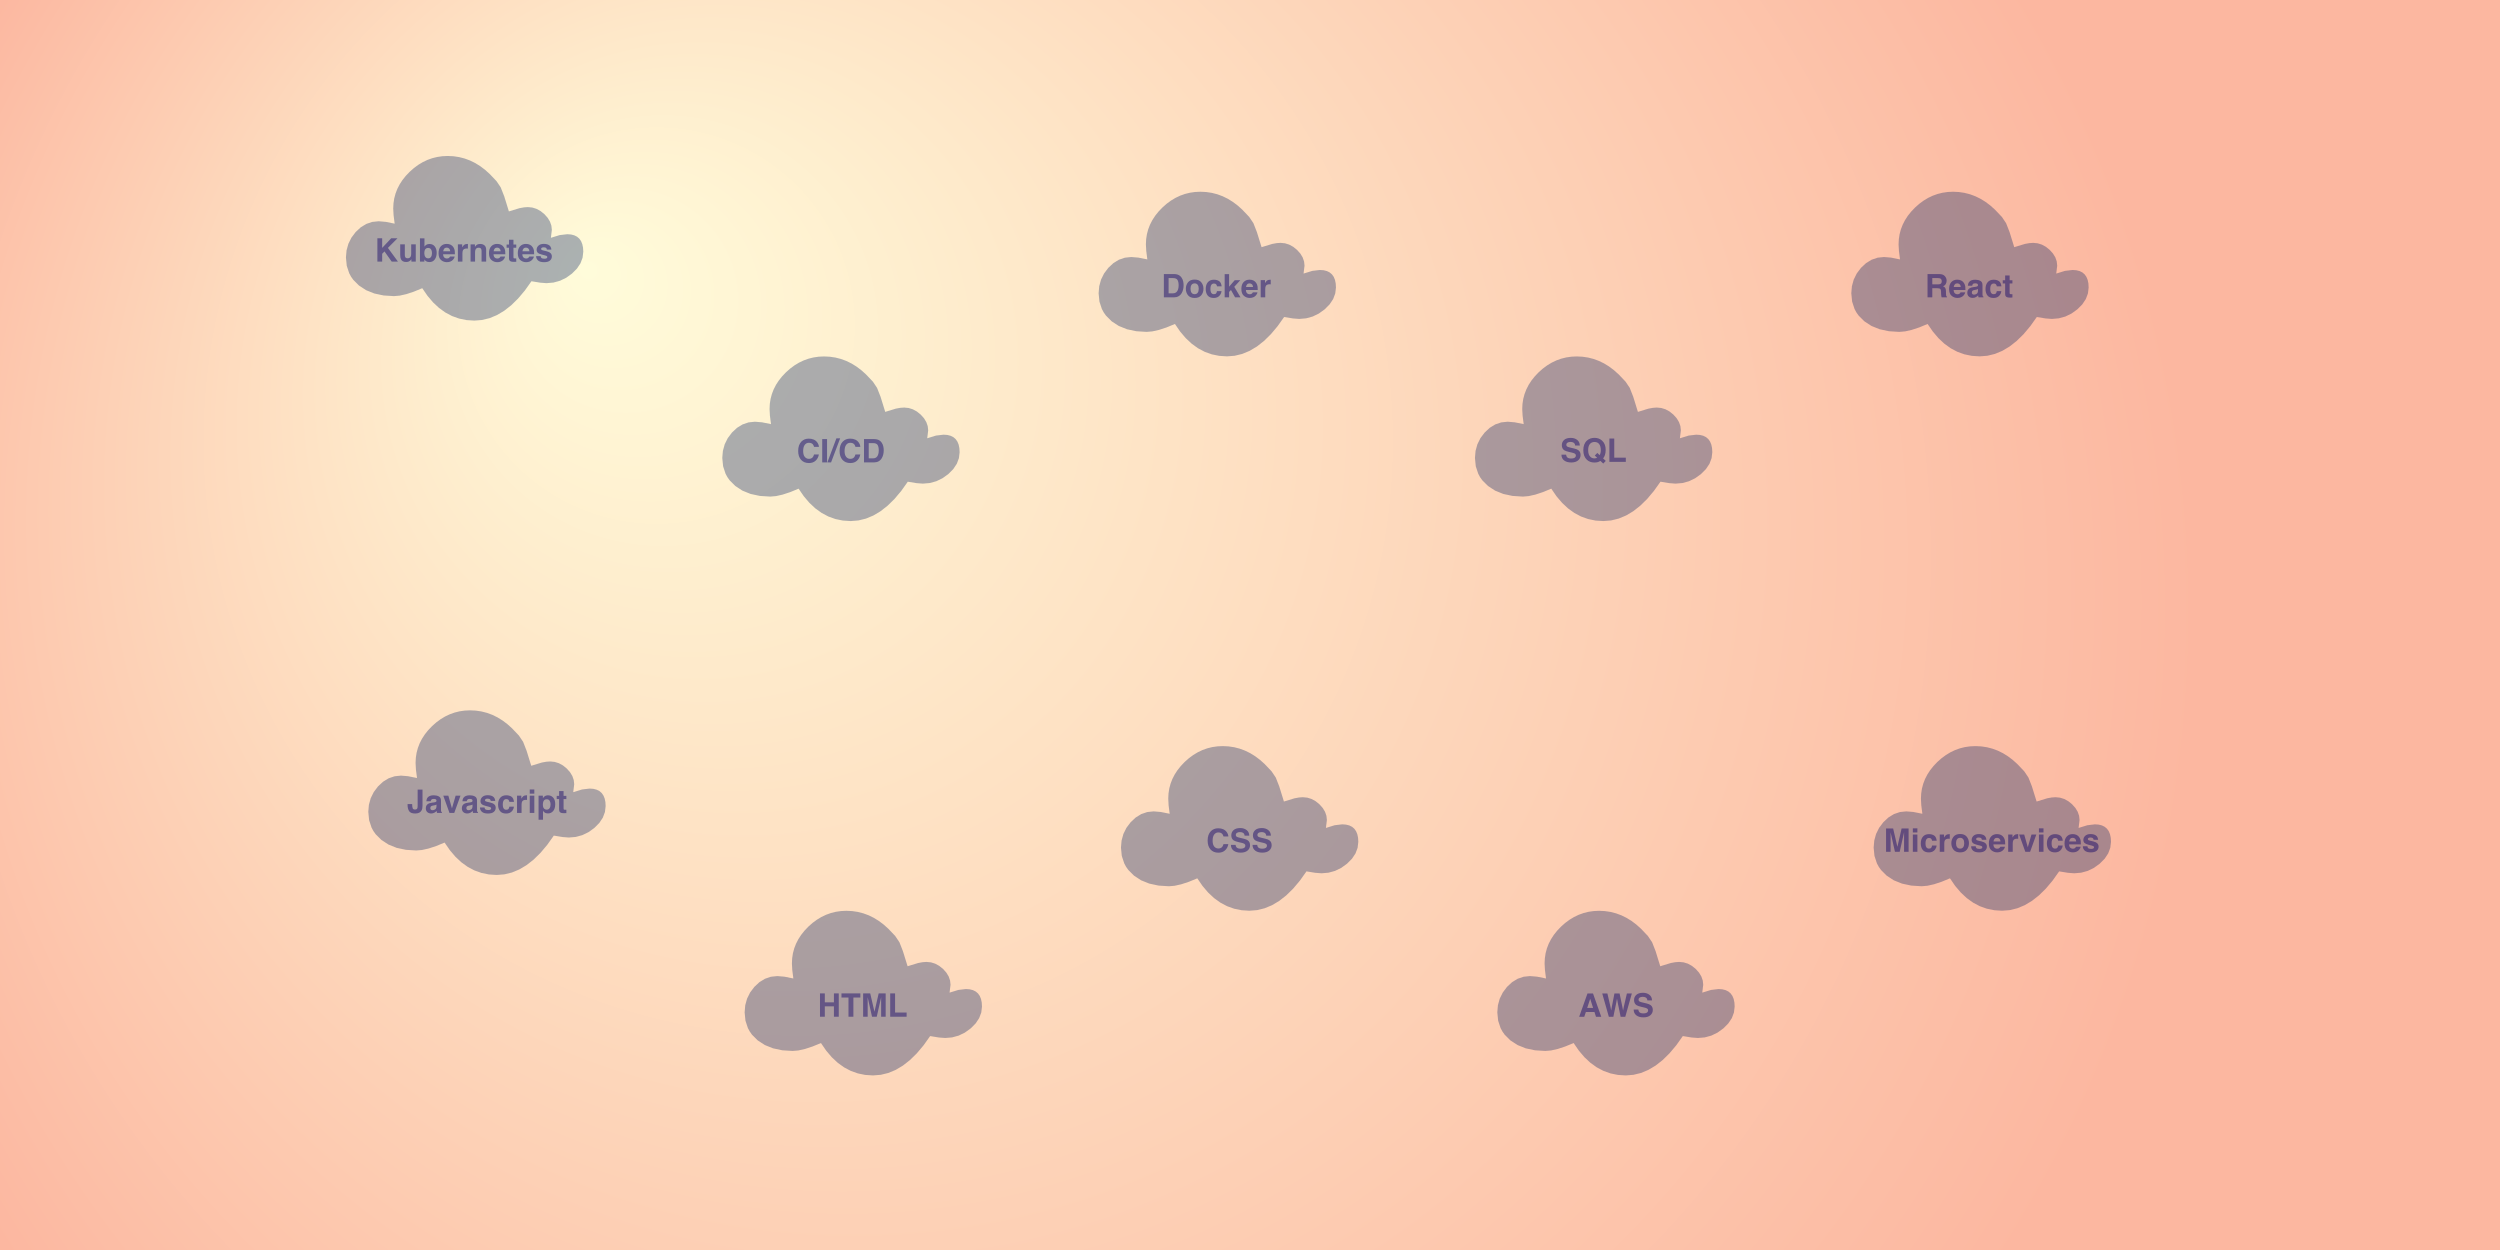 <?xml version="1.0" encoding="UTF-8" standalone="yes"?>
<!DOCTYPE svg PUBLIC "-//W3C//DTD SVG 1.1//EN" "http://www.w3.org/Graphics/SVG/1.1/DTD/svg11.dtd">

<svg width="700" height="350" viewBox="0 0 700 350" xmlns="http://www.w3.org/2000/svg" xmlns:xlink="http://www.w3.org/1999/xlink" version="1.1" baseProfile="full">
    <rect x="0" y="0" width="700" height="350" fill="#808080" stroke="none"/>
    <defs>
        <radialGradient id="8759718413772416" cx="284" cy="179" r="333" fx="165" fy="276" gradientUnits="userSpaceOnUse">
            <stop offset="0%" style="stop-color:#fffcda;stop-opacity:1"></stop>
            <stop offset="100%" style="stop-color:#fcb7a0;stop-opacity:1"></stop>
        </radialGradient>
    </defs>
    <g transform="scale(1,-1) translate(0,-350)">
        <path d="M 1 1 L 701 1 L 701 351 L 1 351 Z" transform="scale(1,1) translate(-1,-1)" fill="url(#8759718413772416)" opacity="1"></path>
        <path d="M 47.239 31.791 L 50.212 32.698 L 51.46 32.925 L 52.547 33.001 L 53.795 32.877 L 54.983 32.505 L 56.113 31.886 L 57.184 31.018 L 58.095 30 L 58.746 28.927 L 59.137 27.799 L 59.267 26.617 L 58.998 24.4 L 61.451 25.156 L 63.567 25.408 L 64.623 25.331 L 65.537 25.101 L 66.311 24.718 L 66.944 24.181 L 67.436 23.491 L 67.788 22.648 L 67.999 21.652 L 68.069 20.502 L 67.872 18.835 L 67.28 17.26 L 66.293 15.778 L 64.911 14.387 L 63.282 13.212 L 61.552 12.372 L 59.72 11.868 L 57.789 11.7 L 56.025 11.834 L 53.555 12.237 L 51.718 9.654 L 49.834 7.416 L 47.905 5.522 L 45.929 3.972 L 43.906 2.767 L 41.838 1.906 L 39.724 1.389 L 37.563 1.217 L 35.38 1.359 L 33.3 1.784 L 31.323 2.493 L 29.449 3.485 L 27.678 4.761 L 26.009 6.32 L 24.444 8.162 L 22.981 10.289 L 20.621 9.318 L 18.513 8.625 L 16.657 8.21 L 15.052 8.071 L 12.148 8.256 L 9.551 8.81 L 7.26 9.734 L 5.275 11.028 L 3.673 12.628 L 3.044 13.519 L 2.529 14.471 L 1.842 16.559 L 1.613 18.89 L 1.783 20.872 L 2.294 22.72 L 3.144 24.433 L 4.335 26.012 L 5.756 27.335 L 7.3 28.28 L 8.965 28.847 L 10.752 29.036 L 12.751 28.868 L 15.254 28.364 L 14.952 30.733 L 14.851 32.597 L 14.923 34.037 L 15.138 35.432 L 15.498 36.783 L 16.001 38.091 L 16.649 39.354 L 17.44 40.573 L 18.375 41.748 L 19.454 42.878 L 20.627 43.918 L 21.845 44.819 L 23.109 45.581 L 24.418 46.204 L 25.772 46.69 L 27.171 47.036 L 28.615 47.244 L 30.104 47.313 L 31.728 47.234 L 33.308 46.998 L 34.845 46.605 L 36.336 46.053 L 37.784 45.345 L 39.188 44.478 L 40.548 43.455 L 41.863 42.274 L 43.778 40.258 L 44.954 38.511 L 45.929 36.024 L 47.239 31.791 Z" transform="scale(1,1) translate(306,249)" fill="#0b2365" opacity="0.343"></path>
        <path d="M 3.206 7.133 L 3.206 2.872 L 4.464 2.872 Q 5.43 2.872 5.811 3.824 Q 6.019 4.347 6.019 5.069 Q 6.019 6.066 5.707 6.6 Q 5.394 7.133 4.464 7.133 Z M 4.694 8.267 Q 5.301 8.259 5.704 8.126 Q 6.391 7.9 6.816 7.297 Q 7.158 6.81 7.282 6.243 Q 7.406 5.676 7.406 5.162 Q 7.406 3.86 6.883 2.956 Q 6.174 1.738 4.694 1.738 L 1.881 1.738 L 1.881 8.267 Z M 10.498 2.628 Q 11.051 2.628 11.348 3.022 Q 11.645 3.417 11.645 4.143 Q 11.645 4.87 11.348 5.262 Q 11.051 5.654 10.498 5.654 Q 9.944 5.654 9.645 5.262 Q 9.346 4.87 9.346 4.143 Q 9.346 3.417 9.645 3.022 Q 9.944 2.628 10.498 2.628 Z M 12.97 4.143 Q 12.97 3.08 12.358 2.325 Q 11.747 1.569 10.502 1.569 Q 9.257 1.569 8.646 2.325 Q 8.035 3.08 8.035 4.143 Q 8.035 5.189 8.646 5.955 Q 9.257 6.721 10.502 6.721 Q 11.747 6.721 12.358 5.955 Q 12.97 5.189 12.97 4.143 Z M 16.757 4.834 Q 16.722 5.104 16.576 5.321 Q 16.363 5.614 15.915 5.614 Q 15.278 5.614 15.043 4.98 Q 14.919 4.644 14.919 4.086 Q 14.919 3.554 15.043 3.231 Q 15.269 2.628 15.893 2.628 Q 16.336 2.628 16.522 2.867 Q 16.708 3.107 16.748 3.487 L 18.037 3.487 Q 17.993 2.912 17.621 2.398 Q 17.027 1.569 15.862 1.569 Q 14.697 1.569 14.148 2.26 Q 13.599 2.951 13.599 4.055 Q 13.599 5.299 14.206 5.99 Q 14.812 6.681 15.88 6.681 Q 16.788 6.681 17.366 6.274 Q 17.944 5.866 18.051 4.834 Z M 18.906 8.245 L 20.146 8.245 L 20.146 4.728 L 21.719 6.544 L 23.282 6.544 L 21.595 4.697 L 23.349 1.738 L 21.825 1.738 L 20.669 3.802 L 20.146 3.257 L 20.146 1.738 L 18.906 1.738 Z M 25.87 5.654 Q 25.431 5.654 25.19 5.379 Q 24.948 5.104 24.886 4.635 L 26.849 4.635 Q 26.818 5.135 26.545 5.395 Q 26.273 5.654 25.87 5.654 Z M 25.87 6.695 Q 26.472 6.695 26.955 6.469 Q 27.438 6.243 27.752 5.756 Q 28.036 5.326 28.12 4.759 Q 28.169 4.427 28.16 3.802 L 24.855 3.802 Q 24.882 3.076 25.311 2.783 Q 25.573 2.602 25.94 2.602 Q 26.33 2.602 26.574 2.823 Q 26.707 2.943 26.809 3.155 L 28.098 3.155 Q 28.049 2.726 27.65 2.283 Q 27.03 1.578 25.914 1.578 Q 24.992 1.578 24.288 2.172 Q 23.584 2.765 23.584 4.103 Q 23.584 5.357 24.219 6.026 Q 24.855 6.695 25.87 6.695 Z M 31.633 6.681 Q 31.668 6.681 31.693 6.679 Q 31.717 6.677 31.801 6.673 L 31.801 5.379 Q 31.682 5.392 31.589 5.397 Q 31.496 5.401 31.438 5.401 Q 30.676 5.401 30.415 4.905 Q 30.268 4.626 30.268 4.046 L 30.268 1.738 L 28.997 1.738 L 28.997 6.566 L 30.202 6.566 L 30.202 5.725 Q 30.494 6.207 30.711 6.385 Q 31.066 6.681 31.633 6.681 Z" transform="scale(1,1) translate(324,265)" fill="#100065" opacity="0.456"></path>
        <path d="M 47.489 31.805 L 50.462 32.712 L 51.71 32.939 L 52.797 33.015 L 54.045 32.891 L 55.233 32.519 L 56.363 31.9 L 57.434 31.033 L 58.345 30.014 L 58.996 28.941 L 59.387 27.814 L 59.517 26.631 L 59.248 24.414 L 61.701 25.17 L 63.817 25.422 L 64.873 25.345 L 65.787 25.115 L 66.561 24.732 L 67.194 24.195 L 67.686 23.506 L 68.038 22.663 L 68.249 21.666 L 68.319 20.517 L 68.122 18.849 L 67.53 17.274 L 66.543 15.792 L 65.161 14.402 L 63.532 13.226 L 61.802 12.386 L 59.97 11.882 L 58.039 11.714 L 56.275 11.848 L 53.805 12.251 L 51.968 9.669 L 50.084 7.43 L 48.155 5.536 L 46.179 3.986 L 44.156 2.781 L 42.088 1.92 L 39.974 1.404 L 37.813 1.231 L 35.63 1.373 L 33.55 1.798 L 31.573 2.507 L 29.699 3.499 L 27.928 4.775 L 26.259 6.334 L 24.694 8.177 L 23.231 10.303 L 20.871 9.333 L 18.763 8.64 L 16.907 8.224 L 15.302 8.085 L 12.398 8.27 L 9.801 8.825 L 7.51 9.748 L 5.525 11.042 L 3.923 12.642 L 3.294 13.533 L 2.779 14.486 L 2.092 16.573 L 1.863 18.904 L 2.033 20.886 L 2.544 22.734 L 3.394 24.447 L 4.585 26.027 L 6.006 27.349 L 7.55 28.294 L 9.215 28.861 L 11.002 29.05 L 13.001 28.882 L 15.504 28.378 L 15.202 30.747 L 15.101 32.612 L 15.173 34.051 L 15.388 35.447 L 15.748 36.798 L 16.251 38.105 L 16.899 39.368 L 17.69 40.587 L 18.625 41.762 L 19.704 42.893 L 20.877 43.932 L 22.095 44.833 L 23.359 45.595 L 24.668 46.219 L 26.022 46.704 L 27.421 47.05 L 28.865 47.258 L 30.354 47.328 L 31.978 47.249 L 33.558 47.013 L 35.095 46.619 L 36.586 46.068 L 38.034 45.359 L 39.438 44.493 L 40.798 43.469 L 42.113 42.288 L 44.028 40.272 L 45.204 38.525 L 46.179 36.039 L 47.489 31.805 Z" transform="scale(1,1) translate(95,259)" fill="#0b2365" opacity="0.343"></path>
        <path d="M 1.665 8.279 L 3.007 8.279 L 3.007 5.59 L 5.528 8.279 L 7.291 8.279 L 4.615 5.59 L 7.428 1.75 L 5.674 1.75 L 3.658 4.603 L 3.007 3.934 L 3.007 1.75 L 1.665 1.75 Z M 9.351 6.578 L 9.351 3.668 Q 9.351 3.256 9.448 3.048 Q 9.621 2.68 10.126 2.68 Q 10.773 2.68 11.012 3.203 Q 11.136 3.486 11.136 3.951 L 11.136 6.578 L 12.416 6.578 L 12.416 1.75 L 11.189 1.75 L 11.189 2.432 Q 11.171 2.41 11.1 2.299 Q 11.03 2.188 10.932 2.104 Q 10.635 1.838 10.358 1.741 Q 10.082 1.643 9.709 1.643 Q 8.637 1.643 8.265 2.414 Q 8.057 2.84 8.057 3.668 L 8.057 6.578 Z M 16.244 6.685 Q 17.196 6.685 17.734 5.998 Q 18.273 5.311 18.273 4.226 Q 18.273 3.101 17.741 2.361 Q 17.209 1.621 16.257 1.621 Q 15.659 1.621 15.296 1.86 Q 15.079 2.002 14.826 2.357 L 14.826 1.75 L 13.59 1.75 L 13.59 8.271 L 14.848 8.271 L 14.848 5.949 Q 15.087 6.286 15.375 6.463 Q 15.716 6.685 16.244 6.685 Z M 15.92 2.662 Q 16.408 2.662 16.678 3.057 Q 16.948 3.451 16.948 4.093 Q 16.948 4.607 16.815 4.944 Q 16.563 5.582 15.885 5.582 Q 15.198 5.582 14.941 4.957 Q 14.808 4.625 14.808 4.098 Q 14.808 3.477 15.083 3.07 Q 15.358 2.662 15.92 2.662 Z M 21.081 5.666 Q 20.643 5.666 20.401 5.391 Q 20.16 5.116 20.098 4.647 L 22.06 4.647 Q 22.029 5.148 21.757 5.407 Q 21.484 5.666 21.081 5.666 Z M 21.081 6.707 Q 21.684 6.707 22.166 6.481 Q 22.649 6.255 22.964 5.768 Q 23.247 5.338 23.332 4.771 Q 23.38 4.439 23.371 3.814 L 20.067 3.814 Q 20.093 3.088 20.523 2.795 Q 20.784 2.614 21.152 2.614 Q 21.542 2.614 21.785 2.835 Q 21.918 2.955 22.02 3.167 L 23.309 3.167 Q 23.261 2.738 22.862 2.295 Q 22.242 1.59 21.125 1.59 Q 20.204 1.59 19.5 2.184 Q 18.795 2.777 18.795 4.115 Q 18.795 5.369 19.431 6.038 Q 20.067 6.707 21.081 6.707 Z M 26.844 6.694 Q 26.88 6.694 26.904 6.691 Q 26.929 6.689 27.013 6.685 L 27.013 5.391 Q 26.893 5.404 26.8 5.409 Q 26.707 5.413 26.65 5.413 Q 25.888 5.413 25.626 4.917 Q 25.48 4.638 25.48 4.058 L 25.48 1.75 L 24.209 1.75 L 24.209 6.578 L 25.414 6.578 L 25.414 5.737 Q 25.706 6.22 25.923 6.397 Q 26.277 6.694 26.844 6.694 Z M 30.428 6.694 Q 31.177 6.694 31.653 6.301 Q 32.129 5.909 32.129 5.001 L 32.129 1.75 L 30.836 1.75 L 30.836 4.687 Q 30.836 5.068 30.734 5.272 Q 30.548 5.644 30.025 5.644 Q 29.383 5.644 29.144 5.099 Q 29.02 4.811 29.02 4.363 L 29.02 1.75 L 27.761 1.75 L 27.761 6.57 L 28.98 6.57 L 28.98 5.865 Q 29.223 6.237 29.44 6.401 Q 29.83 6.694 30.428 6.694 Z M 35.199 5.666 Q 34.761 5.666 34.519 5.391 Q 34.278 5.116 34.216 4.647 L 36.178 4.647 Q 36.147 5.148 35.875 5.407 Q 35.602 5.666 35.199 5.666 Z M 35.199 6.707 Q 35.802 6.707 36.285 6.481 Q 36.767 6.255 37.082 5.768 Q 37.366 5.338 37.45 4.771 Q 37.498 4.439 37.49 3.814 L 34.185 3.814 Q 34.211 3.088 34.641 2.795 Q 34.902 2.614 35.27 2.614 Q 35.66 2.614 35.904 2.835 Q 36.037 2.955 36.138 3.167 L 37.428 3.167 Q 37.379 2.738 36.98 2.295 Q 36.36 1.59 35.244 1.59 Q 34.322 1.59 33.618 2.184 Q 32.913 2.777 32.913 4.115 Q 32.913 5.369 33.549 6.038 Q 34.185 6.707 35.199 6.707 Z M 37.844 5.635 L 37.844 6.534 L 38.517 6.534 L 38.517 7.881 L 39.767 7.881 L 39.767 6.534 L 40.551 6.534 L 40.551 5.635 L 39.767 5.635 L 39.767 3.083 Q 39.767 2.786 39.842 2.713 Q 39.917 2.64 40.303 2.64 Q 40.36 2.64 40.424 2.642 Q 40.489 2.645 40.551 2.649 L 40.551 1.705 L 39.953 1.683 Q 39.058 1.652 38.73 1.993 Q 38.517 2.21 38.517 2.662 L 38.517 5.635 Z M 43.266 5.666 Q 42.828 5.666 42.586 5.391 Q 42.345 5.116 42.283 4.647 L 44.245 4.647 Q 44.214 5.148 43.942 5.407 Q 43.669 5.666 43.266 5.666 Z M 43.266 6.707 Q 43.869 6.707 44.352 6.481 Q 44.834 6.255 45.149 5.768 Q 45.432 5.338 45.517 4.771 Q 45.565 4.439 45.556 3.814 L 42.252 3.814 Q 42.278 3.088 42.708 2.795 Q 42.969 2.614 43.337 2.614 Q 43.727 2.614 43.971 2.835 Q 44.103 2.955 44.205 3.167 L 45.494 3.167 Q 45.446 2.738 45.047 2.295 Q 44.427 1.59 43.311 1.59 Q 42.389 1.59 41.685 2.184 Q 40.98 2.777 40.98 4.115 Q 40.98 5.369 41.616 6.038 Q 42.252 6.707 43.266 6.707 Z M 47.39 3.291 Q 47.43 2.955 47.563 2.813 Q 47.798 2.56 48.432 2.56 Q 48.804 2.56 49.023 2.671 Q 49.242 2.782 49.242 3.003 Q 49.242 3.216 49.065 3.327 Q 48.888 3.438 47.749 3.708 Q 46.93 3.912 46.593 4.217 Q 46.256 4.518 46.256 5.085 Q 46.256 5.754 46.781 6.235 Q 47.306 6.716 48.259 6.716 Q 49.162 6.716 49.732 6.355 Q 50.301 5.994 50.385 5.108 L 49.123 5.108 Q 49.096 5.351 48.985 5.493 Q 48.777 5.75 48.276 5.75 Q 47.864 5.75 47.69 5.622 Q 47.515 5.493 47.515 5.32 Q 47.515 5.103 47.701 5.006 Q 47.887 4.904 49.016 4.656 Q 49.769 4.479 50.146 4.12 Q 50.518 3.757 50.518 3.212 Q 50.518 2.494 49.984 2.04 Q 49.45 1.586 48.334 1.586 Q 47.196 1.586 46.653 2.066 Q 46.11 2.547 46.11 3.291 Z" transform="scale(1,1) translate(104,275)" fill="#100065" opacity="0.456"></path>
        <path d="M 46.864 31.675 L 49.837 32.582 L 51.085 32.809 L 52.172 32.885 L 53.42 32.761 L 54.608 32.389 L 55.738 31.769 L 56.809 30.902 L 57.72 29.884 L 58.371 28.811 L 58.762 27.683 L 58.892 26.501 L 58.623 24.284 L 61.076 25.039 L 63.192 25.291 L 64.248 25.215 L 65.162 24.985 L 65.936 24.602 L 66.569 24.065 L 67.061 23.375 L 67.413 22.532 L 67.624 21.536 L 67.694 20.386 L 67.497 18.719 L 66.905 17.144 L 65.918 15.661 L 64.536 14.271 L 62.907 13.095 L 61.177 12.256 L 59.345 11.752 L 57.414 11.584 L 55.65 11.718 L 53.18 12.121 L 51.343 9.538 L 49.459 7.3 L 47.53 5.406 L 45.554 3.856 L 43.531 2.651 L 41.463 1.79 L 39.349 1.273 L 37.188 1.101 L 35.005 1.243 L 32.925 1.668 L 30.948 2.377 L 29.074 3.369 L 27.303 4.645 L 25.634 6.204 L 24.069 8.046 L 22.606 10.172 L 20.246 9.202 L 18.138 8.509 L 16.282 8.094 L 14.677 7.955 L 11.773 8.14 L 9.176 8.694 L 6.885 9.618 L 4.9 10.912 L 3.298 12.512 L 2.669 13.403 L 2.154 14.355 L 1.467 16.443 L 1.238 18.773 L 1.408 20.756 L 1.919 22.604 L 2.769 24.317 L 3.96 25.896 L 5.381 27.219 L 6.925 28.164 L 8.59 28.731 L 10.377 28.92 L 12.376 28.752 L 14.879 28.248 L 14.577 30.617 L 14.476 32.481 L 14.548 33.921 L 14.763 35.316 L 15.123 36.667 L 15.626 37.975 L 16.274 39.238 L 17.065 40.457 L 18 41.631 L 19.079 42.762 L 20.252 43.802 L 21.47 44.703 L 22.734 45.465 L 24.043 46.088 L 25.397 46.573 L 26.796 46.92 L 28.24 47.128 L 29.729 47.197 L 31.353 47.118 L 32.933 46.882 L 34.47 46.488 L 35.961 45.937 L 37.409 45.229 L 38.813 44.362 L 40.173 43.339 L 41.488 42.157 L 43.403 40.142 L 44.579 38.395 L 45.554 35.908 L 46.864 31.675 Z" transform="scale(1,1) translate(201,203)" fill="#0b2365" opacity="0.343"></path>
        <path d="M 1.49 4.74 Q 1.49 6.45 2.407 7.376 Q 3.204 8.182 4.436 8.182 Q 6.084 8.182 6.846 7.101 Q 7.267 6.495 7.298 5.883 L 5.933 5.883 Q 5.8 6.353 5.592 6.592 Q 5.22 7.017 4.489 7.017 Q 3.745 7.017 3.315 6.417 Q 2.885 5.817 2.885 4.718 Q 2.885 3.62 3.34 3.072 Q 3.794 2.525 4.494 2.525 Q 5.211 2.525 5.588 2.995 Q 5.796 3.247 5.933 3.752 L 7.284 3.752 Q 7.107 2.685 6.378 2.016 Q 5.65 1.347 4.511 1.347 Q 3.103 1.347 2.296 2.251 Q 1.49 3.159 1.49 4.74 Z M 9.575 1.529 L 8.219 1.529 L 8.219 8.058 L 9.575 8.058 Z M 12.188 8.258 L 13.238 8.258 L 10.7 1.529 L 9.659 1.529 Z M 13.083 4.74 Q 13.083 6.45 14 7.376 Q 14.798 8.182 16.029 8.182 Q 17.677 8.182 18.439 7.101 Q 18.86 6.495 18.891 5.883 L 17.526 5.883 Q 17.393 6.353 17.185 6.592 Q 16.813 7.017 16.082 7.017 Q 15.338 7.017 14.908 6.417 Q 14.479 5.817 14.479 4.718 Q 14.479 3.62 14.933 3.072 Q 15.387 2.525 16.087 2.525 Q 16.804 2.525 17.181 2.995 Q 17.389 3.247 17.526 3.752 L 18.878 3.752 Q 18.7 2.685 17.972 2.016 Q 17.243 1.347 16.104 1.347 Q 14.696 1.347 13.889 2.251 Q 13.083 3.159 13.083 4.74 Z M 21.243 6.924 L 21.243 2.663 L 22.501 2.663 Q 23.467 2.663 23.848 3.615 Q 24.056 4.138 24.056 4.86 Q 24.056 5.857 23.744 6.39 Q 23.431 6.924 22.501 6.924 Z M 22.732 8.058 Q 23.338 8.049 23.742 7.917 Q 24.428 7.691 24.854 7.088 Q 25.195 6.601 25.319 6.034 Q 25.443 5.467 25.443 4.953 Q 25.443 3.651 24.92 2.747 Q 24.211 1.529 22.732 1.529 L 19.919 1.529 L 19.919 8.058 Z" transform="scale(1,1) translate(222,219)" fill="#100065" opacity="0.456"></path>
        <path d="M 47.614 31.675 L 50.587 32.582 L 51.835 32.809 L 52.922 32.885 L 54.17 32.761 L 55.358 32.389 L 56.488 31.769 L 57.559 30.902 L 58.47 29.884 L 59.121 28.811 L 59.512 27.683 L 59.642 26.501 L 59.373 24.284 L 61.826 25.039 L 63.942 25.291 L 64.998 25.215 L 65.912 24.985 L 66.686 24.602 L 67.319 24.065 L 67.811 23.375 L 68.163 22.532 L 68.374 21.536 L 68.444 20.386 L 68.247 18.719 L 67.655 17.144 L 66.668 15.661 L 65.286 14.271 L 63.657 13.095 L 61.927 12.256 L 60.095 11.752 L 58.164 11.584 L 56.4 11.718 L 53.93 12.121 L 52.093 9.538 L 50.209 7.3 L 48.28 5.406 L 46.304 3.856 L 44.281 2.651 L 42.213 1.79 L 40.099 1.273 L 37.938 1.101 L 35.755 1.243 L 33.675 1.668 L 31.698 2.377 L 29.824 3.369 L 28.053 4.645 L 26.384 6.204 L 24.819 8.046 L 23.356 10.172 L 20.996 9.202 L 18.888 8.509 L 17.032 8.094 L 15.427 7.955 L 12.523 8.14 L 9.926 8.694 L 7.635 9.618 L 5.65 10.912 L 4.048 12.512 L 3.419 13.403 L 2.904 14.355 L 2.217 16.443 L 1.988 18.773 L 2.158 20.756 L 2.669 22.604 L 3.519 24.317 L 4.71 25.896 L 6.131 27.219 L 7.675 28.164 L 9.34 28.731 L 11.127 28.92 L 13.126 28.752 L 15.629 28.248 L 15.327 30.617 L 15.226 32.481 L 15.298 33.921 L 15.513 35.316 L 15.873 36.667 L 16.376 37.975 L 17.024 39.238 L 17.815 40.457 L 18.75 41.631 L 19.829 42.762 L 21.002 43.802 L 22.22 44.703 L 23.484 45.465 L 24.793 46.088 L 26.147 46.573 L 27.546 46.92 L 28.99 47.128 L 30.479 47.197 L 32.103 47.118 L 33.683 46.882 L 35.22 46.488 L 36.711 45.937 L 38.159 45.229 L 39.563 44.362 L 40.923 43.339 L 42.238 42.157 L 44.153 40.142 L 45.329 38.395 L 46.304 35.908 L 47.614 31.675 Z" transform="scale(1,1) translate(411,203)" fill="#0b2365" opacity="0.343"></path>
        <path d="M 2.508 3.69 Q 2.57 3.243 2.752 3.021 Q 3.084 2.618 3.89 2.618 Q 4.373 2.618 4.675 2.725 Q 5.246 2.928 5.246 3.482 Q 5.246 3.806 4.962 3.983 Q 4.679 4.156 4.072 4.288 L 3.381 4.443 Q 2.362 4.674 1.972 4.944 Q 1.312 5.396 1.312 6.357 Q 1.312 7.234 1.95 7.815 Q 2.588 8.395 3.824 8.395 Q 4.856 8.395 5.585 7.848 Q 6.314 7.301 6.349 6.26 L 5.038 6.26 Q 5.002 6.849 4.524 7.097 Q 4.205 7.261 3.731 7.261 Q 3.204 7.261 2.889 7.048 Q 2.575 6.836 2.575 6.455 Q 2.575 6.105 2.885 5.932 Q 3.084 5.817 3.735 5.662 L 4.861 5.391 Q 5.6 5.214 5.977 4.917 Q 6.562 4.457 6.562 3.584 Q 6.562 2.689 5.877 2.098 Q 5.193 1.506 3.944 1.506 Q 2.668 1.506 1.937 2.089 Q 1.206 2.671 1.206 3.69 Z M 10.447 2.649 Q 10.681 2.649 10.899 2.707 Q 11.018 2.738 11.204 2.818 L 10.544 3.447 L 11.249 4.182 L 11.909 3.553 Q 12.064 3.872 12.126 4.111 Q 12.223 4.47 12.223 4.948 Q 12.223 6.047 11.773 6.647 Q 11.324 7.248 10.46 7.248 Q 9.649 7.248 9.166 6.672 Q 8.684 6.096 8.684 4.948 Q 8.684 3.606 9.375 3.026 Q 9.822 2.649 10.447 2.649 Z M 13.588 5.046 Q 13.588 4.173 13.375 3.584 Q 13.202 3.021 12.865 2.649 L 13.619 1.945 L 12.905 1.201 L 12.117 1.945 Q 11.758 1.728 11.497 1.639 Q 11.058 1.493 10.447 1.493 Q 9.171 1.493 8.338 2.255 Q 7.328 3.172 7.328 4.948 Q 7.328 6.738 8.365 7.655 Q 9.211 8.404 10.469 8.404 Q 11.736 8.404 12.595 7.611 Q 13.588 6.694 13.588 5.046 Z M 14.629 8.204 L 15.993 8.204 L 15.993 2.849 L 19.227 2.849 L 19.227 1.675 L 14.629 1.675 Z" transform="scale(1,1) translate(436,219)" fill="#100065" opacity="0.456"></path>
        <path d="M 46.989 31.791 L 49.962 32.698 L 51.21 32.925 L 52.297 33.001 L 53.545 32.877 L 54.733 32.505 L 55.863 31.886 L 56.934 31.018 L 57.845 30 L 58.496 28.927 L 58.887 27.799 L 59.017 26.617 L 58.748 24.4 L 61.201 25.156 L 63.317 25.408 L 64.373 25.331 L 65.287 25.101 L 66.061 24.718 L 66.694 24.181 L 67.186 23.491 L 67.538 22.648 L 67.749 21.652 L 67.819 20.502 L 67.622 18.835 L 67.03 17.26 L 66.043 15.778 L 64.661 14.387 L 63.032 13.212 L 61.302 12.372 L 59.47 11.868 L 57.539 11.7 L 55.775 11.834 L 53.305 12.237 L 51.468 9.654 L 49.584 7.416 L 47.655 5.522 L 45.679 3.972 L 43.656 2.767 L 41.588 1.906 L 39.474 1.389 L 37.313 1.217 L 35.13 1.359 L 33.05 1.784 L 31.073 2.493 L 29.199 3.485 L 27.428 4.761 L 25.759 6.32 L 24.194 8.162 L 22.731 10.289 L 20.371 9.318 L 18.263 8.625 L 16.407 8.21 L 14.802 8.071 L 11.898 8.256 L 9.301 8.81 L 7.01 9.734 L 5.025 11.028 L 3.423 12.628 L 2.794 13.519 L 2.279 14.471 L 1.592 16.559 L 1.363 18.89 L 1.533 20.872 L 2.044 22.72 L 2.894 24.433 L 4.085 26.012 L 5.506 27.335 L 7.05 28.28 L 8.715 28.847 L 10.502 29.036 L 12.501 28.868 L 15.004 28.364 L 14.702 30.733 L 14.601 32.597 L 14.673 34.037 L 14.888 35.432 L 15.248 36.783 L 15.751 38.091 L 16.399 39.354 L 17.19 40.573 L 18.125 41.748 L 19.204 42.878 L 20.377 43.918 L 21.595 44.819 L 22.859 45.581 L 24.168 46.204 L 25.522 46.69 L 26.921 47.036 L 28.365 47.244 L 29.854 47.313 L 31.478 47.234 L 33.058 46.998 L 34.595 46.605 L 36.086 46.053 L 37.534 45.345 L 38.938 44.478 L 40.298 43.455 L 41.613 42.274 L 43.528 40.258 L 44.704 38.511 L 45.679 36.024 L 46.989 31.791 Z" transform="scale(1,1) translate(517,249)" fill="#0b2365" opacity="0.343"></path>
        <path d="M 3.041 7.133 L 3.041 5.379 L 4.588 5.379 Q 5.048 5.379 5.279 5.485 Q 5.686 5.671 5.686 6.221 Q 5.686 6.814 5.292 7.018 Q 5.07 7.133 4.627 7.133 Z M 4.911 8.267 Q 5.598 8.254 5.967 8.099 Q 6.337 7.944 6.594 7.643 Q 6.807 7.395 6.931 7.093 Q 7.055 6.792 7.055 6.407 Q 7.055 5.942 6.82 5.492 Q 6.585 5.042 6.045 4.856 Q 6.497 4.675 6.685 4.34 Q 6.873 4.006 6.873 3.319 L 6.873 2.881 Q 6.873 2.433 6.909 2.274 Q 6.962 2.021 7.157 1.902 L 7.157 1.738 L 5.655 1.738 Q 5.593 1.955 5.567 2.088 Q 5.513 2.362 5.509 2.65 L 5.5 3.257 Q 5.491 3.882 5.272 4.09 Q 5.053 4.298 4.45 4.298 L 3.041 4.298 L 3.041 1.738 L 1.708 1.738 L 1.708 8.267 Z M 10.032 5.654 Q 9.593 5.654 9.352 5.379 Q 9.11 5.104 9.048 4.635 L 11.011 4.635 Q 10.98 5.135 10.707 5.395 Q 10.435 5.654 10.032 5.654 Z M 10.032 6.695 Q 10.634 6.695 11.117 6.469 Q 11.6 6.243 11.915 5.756 Q 12.198 5.326 12.282 4.759 Q 12.331 4.427 12.322 3.802 L 9.017 3.802 Q 9.044 3.076 9.474 2.783 Q 9.735 2.602 10.103 2.602 Q 10.493 2.602 10.736 2.823 Q 10.869 2.943 10.971 3.155 L 12.26 3.155 Q 12.211 2.726 11.813 2.283 Q 11.193 1.578 10.076 1.578 Q 9.155 1.578 8.45 2.172 Q 7.746 2.765 7.746 4.103 Q 7.746 5.357 8.382 6.026 Q 9.017 6.695 10.032 6.695 Z M 15.835 4.086 Q 15.716 4.01 15.594 3.964 Q 15.472 3.917 15.259 3.877 L 14.976 3.824 Q 14.577 3.753 14.404 3.651 Q 14.112 3.479 14.112 3.115 Q 14.112 2.792 14.291 2.648 Q 14.471 2.504 14.728 2.504 Q 15.135 2.504 15.479 2.743 Q 15.822 2.982 15.835 3.616 Z M 15.069 4.675 Q 15.419 4.719 15.569 4.785 Q 15.84 4.901 15.84 5.144 Q 15.84 5.441 15.634 5.554 Q 15.428 5.667 15.029 5.667 Q 14.581 5.667 14.395 5.446 Q 14.262 5.282 14.218 5.003 L 13 5.003 Q 13.04 5.636 13.354 6.044 Q 13.855 6.681 15.073 6.681 Q 15.866 6.681 16.482 6.367 Q 17.098 6.052 17.098 5.18 L 17.098 2.965 Q 17.098 2.734 17.107 2.407 Q 17.12 2.159 17.182 2.07 Q 17.244 1.981 17.368 1.924 L 17.368 1.738 L 15.995 1.738 Q 15.937 1.884 15.915 2.012 Q 15.893 2.141 15.879 2.305 Q 15.618 2.021 15.277 1.822 Q 14.869 1.587 14.356 1.587 Q 13.7 1.587 13.272 1.961 Q 12.845 2.336 12.845 3.022 Q 12.845 3.913 13.532 4.311 Q 13.908 4.529 14.639 4.622 Z M 21.102 4.834 Q 21.067 5.104 20.921 5.321 Q 20.708 5.614 20.261 5.614 Q 19.623 5.614 19.388 4.98 Q 19.264 4.644 19.264 4.086 Q 19.264 3.554 19.388 3.231 Q 19.614 2.628 20.238 2.628 Q 20.681 2.628 20.868 2.867 Q 21.054 3.107 21.093 3.487 L 22.383 3.487 Q 22.338 2.912 21.966 2.398 Q 21.373 1.569 20.207 1.569 Q 19.042 1.569 18.493 2.26 Q 17.944 2.951 17.944 4.055 Q 17.944 5.299 18.551 5.99 Q 19.158 6.681 20.225 6.681 Q 21.133 6.681 21.711 6.274 Q 22.29 5.866 22.396 4.834 Z M 22.768 5.623 L 22.768 6.522 L 23.441 6.522 L 23.441 7.869 L 24.691 7.869 L 24.691 6.522 L 25.475 6.522 L 25.475 5.623 L 24.691 5.623 L 24.691 3.071 Q 24.691 2.774 24.766 2.701 Q 24.841 2.628 25.227 2.628 Q 25.284 2.628 25.348 2.63 Q 25.413 2.633 25.475 2.637 L 25.475 1.693 L 24.877 1.671 Q 23.982 1.64 23.654 1.981 Q 23.441 2.198 23.441 2.65 L 23.441 5.623 Z" transform="scale(1,1) translate(538,265)" fill="#100065" opacity="0.456"></path>
        <path d="M 47.498 32.57 L 50.471 33.477 L 51.719 33.704 L 52.806 33.779 L 54.054 33.655 L 55.242 33.284 L 56.372 32.664 L 57.443 31.797 L 58.354 30.778 L 59.005 29.705 L 59.396 28.578 L 59.526 27.396 L 59.257 25.178 L 61.71 25.934 L 63.826 26.186 L 64.882 26.109 L 65.796 25.879 L 66.57 25.496 L 67.203 24.96 L 67.695 24.27 L 68.047 23.427 L 68.258 22.43 L 68.328 21.281 L 68.131 19.614 L 67.539 18.039 L 66.552 16.556 L 65.17 15.166 L 63.541 13.99 L 61.81 13.15 L 59.979 12.646 L 58.048 12.478 L 56.284 12.613 L 53.814 13.016 L 51.977 10.433 L 50.093 8.194 L 48.163 6.3 L 46.188 4.751 L 44.165 3.545 L 42.097 2.684 L 39.982 2.168 L 37.822 1.996 L 35.639 2.137 L 33.559 2.563 L 31.582 3.271 L 29.708 4.264 L 27.937 5.539 L 26.268 7.098 L 24.703 8.941 L 23.24 11.067 L 20.88 10.097 L 18.772 9.404 L 16.916 8.988 L 15.311 8.85 L 12.407 9.034 L 9.81 9.589 L 7.519 10.513 L 5.534 11.806 L 3.932 13.406 L 3.303 14.298 L 2.788 15.25 L 2.101 17.337 L 1.872 19.668 L 2.042 21.65 L 2.552 23.498 L 3.403 25.212 L 4.594 26.791 L 6.015 28.114 L 7.559 29.059 L 9.224 29.626 L 11.011 29.815 L 13.01 29.647 L 15.513 29.143 L 15.21 31.511 L 15.11 33.376 L 15.182 34.815 L 15.397 36.211 L 15.757 37.562 L 16.26 38.869 L 16.908 40.132 L 17.699 41.351 L 18.634 42.526 L 19.713 43.657 L 20.886 44.696 L 22.104 45.597 L 23.368 46.359 L 24.677 46.983 L 26.03 47.468 L 27.429 47.815 L 28.874 48.022 L 30.363 48.092 L 31.987 48.013 L 33.567 47.777 L 35.103 47.383 L 36.595 46.832 L 38.043 46.123 L 39.447 45.257 L 40.807 44.233 L 42.122 43.052 L 44.037 41.036 L 45.213 39.289 L 46.188 36.803 L 47.498 32.57 Z" transform="scale(1,1) translate(312,93)" fill="#0b2365" opacity="0.343"></path>
        <path d="M 1.136 4.639 Q 1.136 6.349 2.053 7.275 Q 2.851 8.081 4.082 8.081 Q 5.73 8.081 6.492 7 Q 6.913 6.394 6.944 5.782 L 5.58 5.782 Q 5.447 6.252 5.238 6.491 Q 4.866 6.916 4.135 6.916 Q 3.391 6.916 2.961 6.316 Q 2.532 5.716 2.532 4.617 Q 2.532 3.519 2.986 2.971 Q 3.44 2.424 4.14 2.424 Q 4.857 2.424 5.234 2.894 Q 5.442 3.146 5.58 3.651 L 6.931 3.651 Q 6.753 2.584 6.025 1.915 Q 5.296 1.246 4.158 1.246 Q 2.749 1.246 1.943 2.15 Q 1.136 3.058 1.136 4.639 Z M 8.96 3.443 Q 9.022 2.996 9.203 2.774 Q 9.535 2.371 10.342 2.371 Q 10.825 2.371 11.126 2.478 Q 11.697 2.681 11.697 3.235 Q 11.697 3.558 11.414 3.736 Q 11.13 3.908 10.523 4.041 L 9.832 4.196 Q 8.813 4.427 8.424 4.697 Q 7.763 5.149 7.763 6.11 Q 7.763 6.987 8.401 7.568 Q 9.039 8.148 10.275 8.148 Q 11.307 8.148 12.036 7.601 Q 12.765 7.054 12.8 6.013 L 11.489 6.013 Q 11.454 6.602 10.975 6.85 Q 10.656 7.014 10.182 7.014 Q 9.655 7.014 9.341 6.801 Q 9.026 6.589 9.026 6.208 Q 9.026 5.858 9.336 5.685 Q 9.535 5.57 10.187 5.415 L 11.312 5.144 Q 12.052 4.967 12.428 4.67 Q 13.013 4.21 13.013 3.337 Q 13.013 2.442 12.329 1.851 Q 11.644 1.259 10.395 1.259 Q 9.119 1.259 8.388 1.842 Q 7.657 2.424 7.657 3.443 Z M 15.011 3.443 Q 15.073 2.996 15.255 2.774 Q 15.587 2.371 16.393 2.371 Q 16.876 2.371 17.177 2.478 Q 17.749 2.681 17.749 3.235 Q 17.749 3.558 17.465 3.736 Q 17.182 3.908 16.575 4.041 L 15.884 4.196 Q 14.865 4.427 14.475 4.697 Q 13.815 5.149 13.815 6.11 Q 13.815 6.987 14.453 7.568 Q 15.091 8.148 16.327 8.148 Q 17.359 8.148 18.087 7.601 Q 18.816 7.054 18.852 6.013 L 17.54 6.013 Q 17.505 6.602 17.026 6.85 Q 16.708 7.014 16.234 7.014 Q 15.706 7.014 15.392 6.801 Q 15.077 6.589 15.077 6.208 Q 15.077 5.858 15.387 5.685 Q 15.587 5.57 16.238 5.415 L 17.363 5.144 Q 18.103 4.967 18.48 4.67 Q 19.064 4.21 19.064 3.337 Q 19.064 2.442 18.38 1.851 Q 17.695 1.259 16.446 1.259 Q 15.17 1.259 14.439 1.842 Q 13.708 2.424 13.708 3.443 Z" transform="scale(1,1) translate(337,110)" fill="#100065" opacity="0.456"></path>
        <path d="M 46.748 31.584 L 49.721 32.491 L 50.969 32.718 L 52.056 32.793 L 53.304 32.67 L 54.492 32.298 L 55.622 31.678 L 56.693 30.811 L 57.604 29.793 L 58.255 28.72 L 58.646 27.592 L 58.776 26.41 L 58.507 24.192 L 60.96 24.948 L 63.076 25.2 L 64.132 25.124 L 65.046 24.894 L 65.82 24.511 L 66.453 23.974 L 66.945 23.284 L 67.297 22.441 L 67.508 21.445 L 67.578 20.295 L 67.381 18.628 L 66.789 17.053 L 65.802 15.57 L 64.42 14.18 L 62.791 13.004 L 61.06 12.164 L 59.229 11.66 L 57.298 11.492 L 55.534 11.627 L 53.064 12.03 L 51.227 9.447 L 49.343 7.209 L 47.413 5.315 L 45.438 3.765 L 43.415 2.56 L 41.347 1.699 L 39.232 1.182 L 37.072 1.01 L 34.889 1.152 L 32.809 1.577 L 30.832 2.286 L 28.958 3.278 L 27.187 4.553 L 25.518 6.113 L 23.953 7.955 L 22.49 10.081 L 20.13 9.111 L 18.022 8.418 L 16.166 8.003 L 14.561 7.864 L 11.657 8.049 L 9.06 8.603 L 6.769 9.527 L 4.784 10.821 L 3.182 12.421 L 2.553 13.312 L 2.038 14.264 L 1.351 16.352 L 1.122 18.682 L 1.292 20.665 L 1.802 22.513 L 2.653 24.226 L 3.844 25.805 L 5.265 27.128 L 6.809 28.073 L 8.474 28.64 L 10.261 28.829 L 12.26 28.661 L 14.763 28.157 L 14.46 30.526 L 14.36 32.39 L 14.432 33.83 L 14.647 35.225 L 15.007 36.576 L 15.51 37.883 L 16.158 39.147 L 16.949 40.366 L 17.884 41.54 L 18.963 42.671 L 20.136 43.711 L 21.354 44.611 L 22.618 45.374 L 23.927 45.997 L 25.28 46.482 L 26.679 46.829 L 28.124 47.037 L 29.613 47.106 L 31.237 47.027 L 32.817 46.791 L 34.353 46.397 L 35.845 45.846 L 37.293 45.137 L 38.697 44.271 L 40.057 43.248 L 41.372 42.066 L 43.287 40.051 L 44.463 38.303 L 45.438 35.817 L 46.748 31.584 Z" transform="scale(1,1) translate(102,104)" fill="#0b2365" opacity="0.343"></path>
        <path d="M 2.406 5.853 L 2.406 5.702 Q 2.423 4.945 2.572 4.637 Q 2.72 4.329 3.207 4.329 Q 3.69 4.329 3.845 4.666 Q 3.938 4.865 3.938 5.339 L 3.938 9.906 L 5.303 9.906 L 5.303 5.361 Q 5.303 4.528 5.015 4.041 Q 4.527 3.217 3.256 3.217 Q 1.985 3.217 1.551 3.884 Q 1.116 4.551 1.116 5.702 L 1.116 5.853 Z M 9.214 5.725 Q 9.095 5.649 8.973 5.603 Q 8.851 5.556 8.638 5.516 L 8.355 5.463 Q 7.956 5.392 7.783 5.29 Q 7.491 5.118 7.491 4.754 Q 7.491 4.431 7.671 4.287 Q 7.85 4.143 8.107 4.143 Q 8.514 4.143 8.858 4.382 Q 9.201 4.621 9.214 5.255 Z M 8.448 6.314 Q 8.798 6.358 8.949 6.424 Q 9.219 6.54 9.219 6.783 Q 9.219 7.08 9.013 7.193 Q 8.807 7.306 8.408 7.306 Q 7.961 7.306 7.775 7.084 Q 7.642 6.921 7.597 6.642 L 6.379 6.642 Q 6.419 7.275 6.734 7.683 Q 7.234 8.32 8.452 8.32 Q 9.245 8.32 9.861 8.006 Q 10.477 7.691 10.477 6.819 L 10.477 4.604 Q 10.477 4.373 10.486 4.046 Q 10.499 3.797 10.561 3.709 Q 10.623 3.62 10.747 3.563 L 10.747 3.377 L 9.374 3.377 Q 9.316 3.523 9.294 3.651 Q 9.272 3.78 9.259 3.944 Q 8.997 3.66 8.656 3.461 Q 8.249 3.226 7.735 3.226 Q 7.079 3.226 6.652 3.6 Q 6.224 3.975 6.224 4.661 Q 6.224 5.552 6.911 5.95 Q 7.287 6.168 8.018 6.261 Z M 14.575 8.205 L 15.93 8.205 L 14.189 3.377 L 12.856 3.377 L 11.124 8.205 L 12.541 8.205 L 13.547 4.644 Z M 19.306 5.725 Q 19.186 5.649 19.064 5.603 Q 18.942 5.556 18.73 5.516 L 18.446 5.463 Q 18.048 5.392 17.875 5.29 Q 17.583 5.118 17.583 4.754 Q 17.583 4.431 17.762 4.287 Q 17.941 4.143 18.198 4.143 Q 18.606 4.143 18.949 4.382 Q 19.292 4.621 19.306 5.255 Z M 18.539 6.314 Q 18.889 6.358 19.04 6.424 Q 19.31 6.54 19.31 6.783 Q 19.31 7.08 19.104 7.193 Q 18.898 7.306 18.5 7.306 Q 18.052 7.306 17.866 7.084 Q 17.733 6.921 17.689 6.642 L 16.471 6.642 Q 16.51 7.275 16.825 7.683 Q 17.326 8.32 18.544 8.32 Q 19.337 8.32 19.953 8.006 Q 20.568 7.691 20.568 6.819 L 20.568 4.604 Q 20.568 4.373 20.577 4.046 Q 20.59 3.797 20.652 3.709 Q 20.714 3.62 20.839 3.563 L 20.839 3.377 L 19.465 3.377 Q 19.408 3.523 19.385 3.651 Q 19.363 3.78 19.35 3.944 Q 19.089 3.66 18.748 3.461 Q 18.34 3.226 17.826 3.226 Q 17.171 3.226 16.743 3.6 Q 16.316 3.975 16.316 4.661 Q 16.316 5.552 17.002 5.95 Q 17.379 6.168 18.11 6.261 Z M 22.673 4.918 Q 22.712 4.582 22.845 4.44 Q 23.08 4.187 23.714 4.187 Q 24.086 4.187 24.305 4.298 Q 24.524 4.409 24.524 4.63 Q 24.524 4.843 24.347 4.954 Q 24.17 5.064 23.031 5.335 Q 22.212 5.538 21.875 5.844 Q 21.538 6.145 21.538 6.712 Q 21.538 7.381 22.063 7.862 Q 22.588 8.343 23.541 8.343 Q 24.444 8.343 25.014 7.982 Q 25.583 7.621 25.667 6.735 L 24.405 6.735 Q 24.378 6.978 24.267 7.12 Q 24.059 7.377 23.558 7.377 Q 23.147 7.377 22.972 7.248 Q 22.797 7.12 22.797 6.947 Q 22.797 6.73 22.983 6.633 Q 23.169 6.531 24.298 6.283 Q 25.051 6.105 25.428 5.747 Q 25.8 5.383 25.8 4.839 Q 25.8 4.121 25.266 3.667 Q 24.732 3.213 23.616 3.213 Q 22.478 3.213 21.935 3.693 Q 21.392 4.174 21.392 4.918 Z M 29.619 6.473 Q 29.583 6.743 29.437 6.96 Q 29.224 7.253 28.777 7.253 Q 28.139 7.253 27.904 6.619 Q 27.78 6.283 27.78 5.725 Q 27.78 5.193 27.904 4.87 Q 28.13 4.267 28.755 4.267 Q 29.198 4.267 29.384 4.506 Q 29.57 4.745 29.61 5.126 L 30.899 5.126 Q 30.855 4.551 30.482 4.037 Q 29.889 3.208 28.724 3.208 Q 27.559 3.208 27.009 3.899 Q 26.46 4.59 26.46 5.693 Q 26.46 6.938 27.067 7.629 Q 27.674 8.32 28.742 8.32 Q 29.65 8.32 30.228 7.913 Q 30.806 7.505 30.912 6.473 Z M 34.403 8.32 Q 34.438 8.32 34.463 8.318 Q 34.487 8.316 34.571 8.312 L 34.571 7.018 Q 34.452 7.031 34.359 7.036 Q 34.266 7.04 34.208 7.04 Q 33.446 7.04 33.185 6.544 Q 33.039 6.265 33.039 5.685 L 33.039 3.377 L 31.767 3.377 L 31.767 8.205 L 32.972 8.205 L 32.972 7.364 Q 33.264 7.846 33.482 8.024 Q 33.836 8.32 34.403 8.32 Z M 36.609 8.781 L 35.329 8.781 L 35.329 9.946 L 36.609 9.946 Z M 35.329 8.205 L 36.609 8.205 L 36.609 3.377 L 35.329 3.377 Z M 41.159 5.791 Q 41.159 6.349 40.904 6.779 Q 40.649 7.209 40.078 7.209 Q 39.391 7.209 39.134 6.557 Q 39.001 6.212 39.001 5.68 Q 39.001 4.839 39.449 4.497 Q 39.714 4.298 40.078 4.298 Q 40.605 4.298 40.882 4.706 Q 41.159 5.113 41.159 5.791 Z M 40.441 8.312 Q 41.287 8.312 41.874 7.687 Q 42.461 7.062 42.461 5.853 Q 42.461 4.577 41.887 3.908 Q 41.314 3.239 40.41 3.239 Q 39.834 3.239 39.453 3.527 Q 39.245 3.687 39.046 3.992 L 39.046 1.476 L 37.796 1.476 L 37.796 8.205 L 39.006 8.205 L 39.006 7.492 Q 39.209 7.807 39.44 7.988 Q 39.861 8.312 40.441 8.312 Z M 42.877 7.262 L 42.877 8.161 L 43.551 8.161 L 43.551 9.508 L 44.8 9.508 L 44.8 8.161 L 45.584 8.161 L 45.584 7.262 L 44.8 7.262 L 44.8 4.71 Q 44.8 4.413 44.875 4.34 Q 44.951 4.267 45.336 4.267 Q 45.394 4.267 45.458 4.269 Q 45.522 4.271 45.584 4.276 L 45.584 3.332 L 44.986 3.31 Q 44.091 3.279 43.763 3.62 Q 43.551 3.837 43.551 4.289 L 43.551 7.262 Z" transform="scale(1,1) translate(113,119)" fill="#100065" opacity="0.456"></path>
        <path d="M 47.123 32.454 L 50.096 33.361 L 51.344 33.587 L 52.431 33.663 L 53.679 33.539 L 54.867 33.168 L 55.997 32.548 L 57.068 31.681 L 57.979 30.662 L 58.63 29.589 L 59.021 28.462 L 59.151 27.28 L 58.882 25.062 L 61.335 25.818 L 63.451 26.07 L 64.507 25.993 L 65.421 25.763 L 66.195 25.38 L 66.828 24.844 L 67.32 24.154 L 67.672 23.311 L 67.883 22.314 L 67.953 21.165 L 67.756 19.497 L 67.164 17.923 L 66.177 16.44 L 64.795 15.05 L 63.166 13.874 L 61.435 13.034 L 59.604 12.53 L 57.673 12.362 L 55.909 12.497 L 53.439 12.9 L 51.602 10.317 L 49.718 8.078 L 47.788 6.184 L 45.813 4.635 L 43.79 3.429 L 41.722 2.568 L 39.607 2.052 L 37.447 1.88 L 35.264 2.021 L 33.184 2.447 L 31.207 3.155 L 29.333 4.147 L 27.562 5.423 L 25.893 6.982 L 24.328 8.825 L 22.865 10.951 L 20.505 9.981 L 18.397 9.288 L 16.541 8.872 L 14.936 8.734 L 12.032 8.918 L 9.435 9.473 L 7.144 10.397 L 5.159 11.69 L 3.557 13.29 L 2.928 14.182 L 2.413 15.134 L 1.726 17.221 L 1.497 19.552 L 1.667 21.534 L 2.177 23.382 L 3.028 25.096 L 4.219 26.675 L 5.64 27.998 L 7.184 28.943 L 8.849 29.51 L 10.636 29.699 L 12.635 29.531 L 15.138 29.027 L 14.835 31.395 L 14.735 33.26 L 14.807 34.699 L 15.022 36.095 L 15.382 37.446 L 15.885 38.753 L 16.533 40.016 L 17.324 41.235 L 18.259 42.41 L 19.338 43.541 L 20.511 44.58 L 21.729 45.481 L 22.993 46.243 L 24.302 46.867 L 25.655 47.352 L 27.054 47.699 L 28.499 47.906 L 29.988 47.976 L 31.612 47.897 L 33.192 47.661 L 34.728 47.267 L 36.22 46.716 L 37.668 46.007 L 39.072 45.141 L 40.432 44.117 L 41.747 42.936 L 43.662 40.92 L 44.838 39.173 L 45.813 36.687 L 47.123 32.454 Z" transform="scale(1,1) translate(207,47)" fill="#0b2365" opacity="0.343"></path>
        <path d="M 1.596 1.316 L 1.596 7.846 L 2.947 7.846 L 2.947 5.356 L 5.499 5.356 L 5.499 7.846 L 6.854 7.846 L 6.854 1.316 L 5.499 1.316 L 5.499 4.231 L 2.947 4.231 L 2.947 1.316 Z M 12.901 7.846 L 12.901 6.69 L 10.948 6.69 L 10.948 1.316 L 9.574 1.316 L 9.574 6.69 L 7.612 6.69 L 7.612 7.846 Z M 18.027 7.846 L 19.989 7.846 L 19.989 1.316 L 18.718 1.316 L 18.718 5.733 Q 18.718 5.923 18.722 6.266 Q 18.727 6.61 18.727 6.796 L 17.491 1.316 L 16.166 1.316 L 14.939 6.796 Q 14.939 6.61 14.944 6.266 Q 14.948 5.923 14.948 5.733 L 14.948 1.316 L 13.677 1.316 L 13.677 7.846 L 15.661 7.846 L 16.848 2.711 Z M 21.256 7.846 L 22.621 7.846 L 22.621 2.49 L 25.854 2.49 L 25.854 1.316 L 21.256 1.316 Z" transform="scale(1,1) translate(228,64)" fill="#100065" opacity="0.456"></path>
        <path d="M 46.873 32.454 L 49.846 33.361 L 51.094 33.587 L 52.181 33.663 L 53.429 33.539 L 54.617 33.168 L 55.747 32.548 L 56.818 31.681 L 57.729 30.662 L 58.38 29.589 L 58.771 28.462 L 58.901 27.28 L 58.632 25.062 L 61.085 25.818 L 63.201 26.07 L 64.257 25.993 L 65.171 25.763 L 65.945 25.38 L 66.578 24.844 L 67.07 24.154 L 67.422 23.311 L 67.633 22.314 L 67.703 21.165 L 67.506 19.497 L 66.914 17.923 L 65.927 16.44 L 64.545 15.05 L 62.916 13.874 L 61.185 13.034 L 59.354 12.53 L 57.423 12.362 L 55.659 12.497 L 53.189 12.9 L 51.352 10.317 L 49.468 8.078 L 47.538 6.184 L 45.563 4.635 L 43.54 3.429 L 41.472 2.568 L 39.357 2.052 L 37.197 1.88 L 35.014 2.021 L 32.934 2.447 L 30.957 3.155 L 29.083 4.147 L 27.312 5.423 L 25.643 6.982 L 24.078 8.825 L 22.615 10.951 L 20.255 9.981 L 18.147 9.288 L 16.291 8.872 L 14.686 8.734 L 11.782 8.918 L 9.185 9.473 L 6.894 10.397 L 4.909 11.69 L 3.307 13.29 L 2.678 14.182 L 2.163 15.134 L 1.476 17.221 L 1.247 19.552 L 1.417 21.534 L 1.927 23.382 L 2.778 25.096 L 3.969 26.675 L 5.39 27.998 L 6.934 28.943 L 8.599 29.51 L 10.386 29.699 L 12.385 29.531 L 14.888 29.027 L 14.585 31.395 L 14.485 33.26 L 14.557 34.699 L 14.772 36.095 L 15.132 37.446 L 15.635 38.753 L 16.283 40.016 L 17.074 41.235 L 18.009 42.41 L 19.088 43.541 L 20.261 44.58 L 21.479 45.481 L 22.743 46.243 L 24.052 46.867 L 25.405 47.352 L 26.804 47.699 L 28.249 47.906 L 29.738 47.976 L 31.362 47.897 L 32.942 47.661 L 34.478 47.267 L 35.97 46.716 L 37.418 46.007 L 38.822 45.141 L 40.182 44.117 L 41.497 42.936 L 43.412 40.92 L 44.588 39.173 L 45.563 36.687 L 46.873 32.454 Z" transform="scale(1,1) translate(418,47)" fill="#0b2365" opacity="0.343"></path>
        <path d="M 3.413 3.772 L 5.07 3.772 L 4.254 6.342 Z M 3.497 7.835 L 5.039 7.835 L 7.351 1.305 L 5.871 1.305 L 5.451 2.647 L 3.045 2.647 L 2.593 1.305 L 1.167 1.305 Z M 9.07 7.835 L 9.934 4.096 L 10.12 3.055 L 10.31 4.074 L 11.046 7.835 L 12.485 7.835 L 13.261 4.096 L 13.46 3.055 L 13.659 4.056 L 14.532 7.835 L 15.919 7.835 L 14.08 1.305 L 12.778 1.305 L 11.989 5.124 L 11.759 6.386 L 11.528 5.124 L 10.74 1.305 L 9.473 1.305 L 7.621 7.835 Z M 17.73 3.321 Q 17.792 2.873 17.974 2.652 Q 18.306 2.249 19.112 2.249 Q 19.595 2.249 19.897 2.355 Q 20.468 2.559 20.468 3.112 Q 20.468 3.436 20.185 3.613 Q 19.901 3.786 19.294 3.919 L 18.603 4.074 Q 17.584 4.304 17.194 4.574 Q 16.534 5.026 16.534 5.987 Q 16.534 6.864 17.172 7.445 Q 17.81 8.025 19.046 8.025 Q 20.078 8.025 20.807 7.478 Q 21.536 6.931 21.571 5.89 L 20.26 5.89 Q 20.224 6.479 19.746 6.727 Q 19.427 6.891 18.953 6.891 Q 18.426 6.891 18.111 6.678 Q 17.797 6.466 17.797 6.085 Q 17.797 5.735 18.107 5.562 Q 18.306 5.447 18.957 5.292 L 20.083 5.022 Q 20.822 4.844 21.199 4.548 Q 21.784 4.087 21.784 3.214 Q 21.784 2.319 21.099 1.728 Q 20.415 1.137 19.166 1.137 Q 17.89 1.137 17.159 1.719 Q 16.428 2.302 16.428 3.321 Z" transform="scale(1,1) translate(441,64)" fill="#100065" opacity="0.456"></path>
        <path d="M 47.248 32.57 L 50.221 33.477 L 51.469 33.704 L 52.556 33.779 L 53.804 33.655 L 54.992 33.284 L 56.122 32.664 L 57.193 31.797 L 58.104 30.778 L 58.755 29.705 L 59.146 28.578 L 59.276 27.396 L 59.007 25.178 L 61.46 25.934 L 63.576 26.186 L 64.632 26.109 L 65.546 25.879 L 66.32 25.496 L 66.953 24.96 L 67.445 24.27 L 67.797 23.427 L 68.008 22.43 L 68.078 21.281 L 67.881 19.614 L 67.289 18.039 L 66.302 16.556 L 64.92 15.166 L 63.291 13.99 L 61.56 13.15 L 59.729 12.646 L 57.798 12.478 L 56.034 12.613 L 53.564 13.016 L 51.727 10.433 L 49.843 8.194 L 47.913 6.3 L 45.938 4.751 L 43.915 3.545 L 41.847 2.684 L 39.732 2.168 L 37.572 1.996 L 35.389 2.137 L 33.309 2.563 L 31.332 3.271 L 29.458 4.264 L 27.687 5.539 L 26.018 7.098 L 24.453 8.941 L 22.99 11.067 L 20.63 10.097 L 18.522 9.404 L 16.666 8.988 L 15.061 8.85 L 12.157 9.034 L 9.56 9.589 L 7.269 10.513 L 5.284 11.806 L 3.682 13.406 L 3.053 14.298 L 2.538 15.25 L 1.851 17.337 L 1.622 19.668 L 1.792 21.65 L 2.302 23.498 L 3.153 25.212 L 4.344 26.791 L 5.765 28.114 L 7.309 29.059 L 8.974 29.626 L 10.761 29.815 L 12.76 29.647 L 15.263 29.143 L 14.96 31.511 L 14.86 33.376 L 14.932 34.815 L 15.147 36.211 L 15.507 37.562 L 16.01 38.869 L 16.658 40.132 L 17.449 41.351 L 18.384 42.526 L 19.463 43.657 L 20.636 44.696 L 21.854 45.597 L 23.118 46.359 L 24.427 46.983 L 25.78 47.468 L 27.179 47.815 L 28.624 48.022 L 30.113 48.092 L 31.737 48.013 L 33.317 47.777 L 34.853 47.383 L 36.345 46.832 L 37.793 46.123 L 39.197 45.257 L 40.557 44.233 L 41.872 43.052 L 43.787 41.036 L 44.963 39.289 L 45.938 36.803 L 47.248 32.57 Z" transform="scale(1,1) translate(523,93)" fill="#0b2365" opacity="0.343"></path>
        <path d="M 5.447 8.026 L 7.409 8.026 L 7.409 1.496 L 6.138 1.496 L 6.138 5.913 Q 6.138 6.103 6.142 6.447 Q 6.147 6.79 6.147 6.976 L 4.911 1.496 L 3.586 1.496 L 2.359 6.976 Q 2.359 6.79 2.364 6.447 Q 2.368 6.103 2.368 5.913 L 2.368 1.496 L 1.097 1.496 L 1.097 8.026 L 3.081 8.026 L 4.268 2.892 Z M 9.872 6.901 L 8.592 6.901 L 8.592 8.066 L 9.872 8.066 Z M 8.592 6.325 L 9.872 6.325 L 9.872 1.496 L 8.592 1.496 Z M 13.979 4.593 Q 13.943 4.863 13.797 5.08 Q 13.585 5.372 13.137 5.372 Q 12.499 5.372 12.264 4.739 Q 12.14 4.402 12.14 3.844 Q 12.14 3.313 12.264 2.989 Q 12.49 2.387 13.115 2.387 Q 13.558 2.387 13.744 2.626 Q 13.93 2.865 13.97 3.246 L 15.259 3.246 Q 15.215 2.67 14.843 2.156 Q 14.249 1.328 13.084 1.328 Q 11.919 1.328 11.37 2.019 Q 10.82 2.71 10.82 3.813 Q 10.82 5.058 11.427 5.749 Q 12.034 6.44 13.102 6.44 Q 14.01 6.44 14.588 6.033 Q 15.166 5.625 15.272 4.593 Z M 18.763 6.44 Q 18.799 6.44 18.823 6.438 Q 18.847 6.436 18.932 6.431 L 18.932 5.138 Q 18.812 5.151 18.719 5.155 Q 18.626 5.16 18.568 5.16 Q 17.806 5.16 17.545 4.664 Q 17.399 4.385 17.399 3.804 L 17.399 1.496 L 16.127 1.496 L 16.127 6.325 L 17.332 6.325 L 17.332 5.483 Q 17.625 5.966 17.842 6.143 Q 18.196 6.44 18.763 6.44 Z M 21.838 2.387 Q 22.391 2.387 22.688 2.781 Q 22.985 3.175 22.985 3.902 Q 22.985 4.628 22.688 5.02 Q 22.391 5.412 21.838 5.412 Q 21.284 5.412 20.985 5.02 Q 20.686 4.628 20.686 3.902 Q 20.686 3.175 20.985 2.781 Q 21.284 2.387 21.838 2.387 Z M 24.309 3.902 Q 24.309 2.839 23.698 2.083 Q 23.087 1.328 21.842 1.328 Q 20.597 1.328 19.986 2.083 Q 19.375 2.839 19.375 3.902 Q 19.375 4.947 19.986 5.714 Q 20.597 6.48 21.842 6.48 Q 23.087 6.48 23.698 5.714 Q 24.309 4.947 24.309 3.902 Z M 26.197 3.038 Q 26.237 2.701 26.369 2.559 Q 26.604 2.307 27.238 2.307 Q 27.61 2.307 27.829 2.418 Q 28.048 2.528 28.048 2.75 Q 28.048 2.963 27.871 3.073 Q 27.694 3.184 26.555 3.454 Q 25.736 3.658 25.399 3.964 Q 25.063 4.265 25.063 4.832 Q 25.063 5.501 25.588 5.982 Q 26.112 6.462 27.065 6.462 Q 27.969 6.462 28.538 6.101 Q 29.107 5.74 29.191 4.854 L 27.929 4.854 Q 27.902 5.098 27.791 5.24 Q 27.583 5.497 27.083 5.497 Q 26.671 5.497 26.496 5.368 Q 26.321 5.24 26.321 5.067 Q 26.321 4.85 26.507 4.752 Q 26.693 4.65 27.822 4.402 Q 28.576 4.225 28.952 3.866 Q 29.324 3.503 29.324 2.958 Q 29.324 2.241 28.79 1.786 Q 28.257 1.332 27.14 1.332 Q 26.002 1.332 25.459 1.813 Q 24.916 2.294 24.916 3.038 Z M 32.164 5.412 Q 31.725 5.412 31.484 5.138 Q 31.242 4.863 31.18 4.393 L 33.143 4.393 Q 33.112 4.894 32.839 5.153 Q 32.567 5.412 32.164 5.412 Z M 32.164 6.453 Q 32.766 6.453 33.249 6.227 Q 33.732 6.002 34.046 5.514 Q 34.33 5.085 34.414 4.518 Q 34.463 4.185 34.454 3.561 L 31.149 3.561 Q 31.176 2.834 31.606 2.542 Q 31.867 2.36 32.235 2.36 Q 32.624 2.36 32.868 2.582 Q 33.001 2.701 33.103 2.914 L 34.392 2.914 Q 34.343 2.484 33.945 2.041 Q 33.324 1.337 32.208 1.337 Q 31.287 1.337 30.582 1.93 Q 29.878 2.524 29.878 3.862 Q 29.878 5.116 30.514 5.784 Q 31.149 6.453 32.164 6.453 Z M 37.927 6.44 Q 37.963 6.44 37.987 6.438 Q 38.011 6.436 38.095 6.431 L 38.095 5.138 Q 37.976 5.151 37.883 5.155 Q 37.79 5.16 37.732 5.16 Q 36.97 5.16 36.709 4.664 Q 36.563 4.385 36.563 3.804 L 36.563 1.496 L 35.291 1.496 L 35.291 6.325 L 36.496 6.325 L 36.496 5.483 Q 36.789 5.966 37.006 6.143 Q 37.36 6.44 37.927 6.44 Z M 41.812 6.325 L 43.168 6.325 L 41.427 1.496 L 40.093 1.496 L 38.361 6.325 L 39.779 6.325 L 40.784 2.763 Z M 45.179 6.901 L 43.899 6.901 L 43.899 8.066 L 45.179 8.066 Z M 43.899 6.325 L 45.179 6.325 L 45.179 1.496 L 43.899 1.496 Z M 49.285 4.593 Q 49.25 4.863 49.104 5.08 Q 48.891 5.372 48.444 5.372 Q 47.806 5.372 47.571 4.739 Q 47.447 4.402 47.447 3.844 Q 47.447 3.313 47.571 2.989 Q 47.797 2.387 48.422 2.387 Q 48.865 2.387 49.051 2.626 Q 49.237 2.865 49.277 3.246 L 50.566 3.246 Q 50.521 2.67 50.149 2.156 Q 49.556 1.328 48.391 1.328 Q 47.226 1.328 46.676 2.019 Q 46.127 2.71 46.127 3.813 Q 46.127 5.058 46.734 5.749 Q 47.341 6.44 48.408 6.44 Q 49.316 6.44 49.895 6.033 Q 50.473 5.625 50.579 4.593 Z M 53.352 5.412 Q 52.914 5.412 52.672 5.138 Q 52.431 4.863 52.369 4.393 L 54.331 4.393 Q 54.3 4.894 54.028 5.153 Q 53.755 5.412 53.352 5.412 Z M 53.352 6.453 Q 53.955 6.453 54.437 6.227 Q 54.92 6.002 55.235 5.514 Q 55.518 5.085 55.603 4.518 Q 55.651 4.185 55.642 3.561 L 52.338 3.561 Q 52.364 2.834 52.794 2.542 Q 53.055 2.36 53.423 2.36 Q 53.813 2.36 54.056 2.582 Q 54.189 2.701 54.291 2.914 L 55.58 2.914 Q 55.532 2.484 55.133 2.041 Q 54.513 1.337 53.396 1.337 Q 52.475 1.337 51.771 1.93 Q 51.066 2.524 51.066 3.862 Q 51.066 5.116 51.702 5.784 Q 52.338 6.453 53.352 6.453 Z M 57.476 3.038 Q 57.516 2.701 57.649 2.559 Q 57.884 2.307 58.517 2.307 Q 58.89 2.307 59.109 2.418 Q 59.328 2.528 59.328 2.75 Q 59.328 2.963 59.151 3.073 Q 58.974 3.184 57.835 3.454 Q 57.016 3.658 56.679 3.964 Q 56.342 4.265 56.342 4.832 Q 56.342 5.501 56.867 5.982 Q 57.392 6.462 58.345 6.462 Q 59.248 6.462 59.818 6.101 Q 60.387 5.74 60.471 4.854 L 59.209 4.854 Q 59.182 5.098 59.071 5.24 Q 58.863 5.497 58.362 5.497 Q 57.95 5.497 57.775 5.368 Q 57.6 5.24 57.6 5.067 Q 57.6 4.85 57.787 4.752 Q 57.973 4.65 59.102 4.402 Q 59.855 4.225 60.232 3.866 Q 60.604 3.503 60.604 2.958 Q 60.604 2.241 60.07 1.786 Q 59.536 1.332 58.42 1.332 Q 57.281 1.332 56.739 1.813 Q 56.196 2.294 56.196 3.038 Z" transform="scale(1,1) translate(527,110)" fill="#100065" opacity="0.456"></path>
    </g>
</svg>